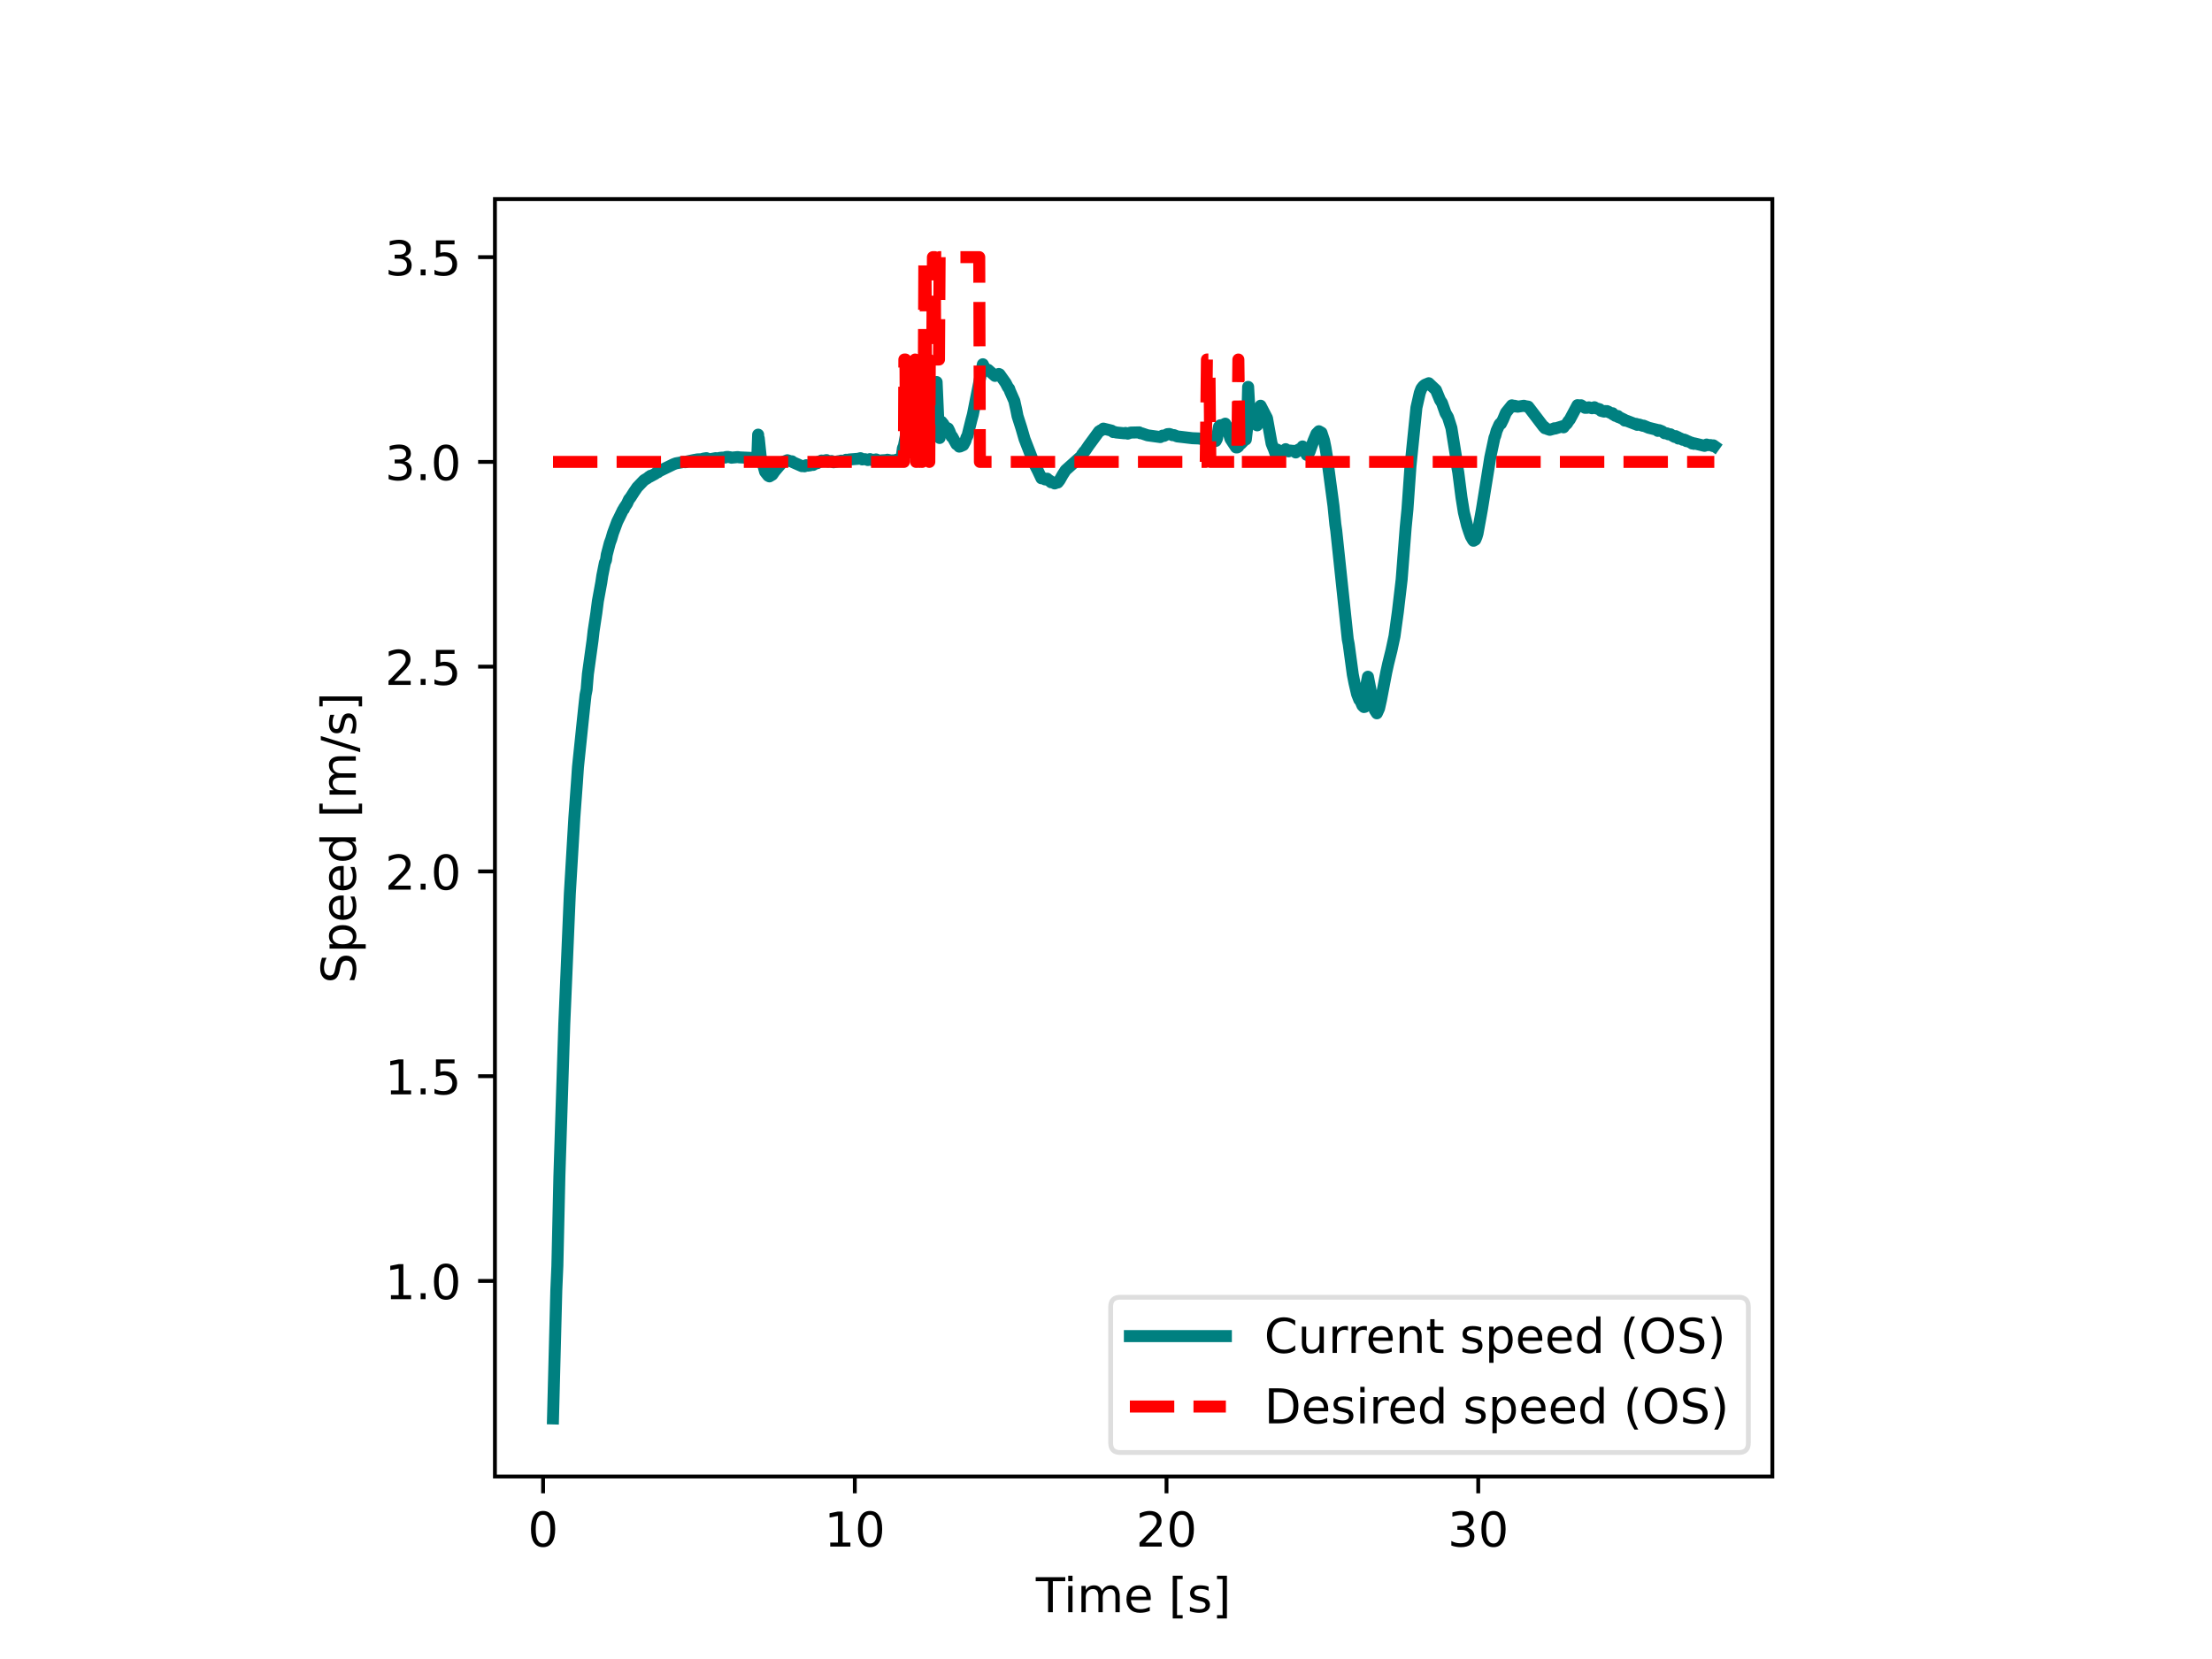 <svg xmlns="http://www.w3.org/2000/svg" xmlns:xlink="http://www.w3.org/1999/xlink" width="614.4" height="460.8" viewBox="0 0 460.8 345.6"><path d="M0 345.6h460.8V0H0z" fill="#fff"/><path d="M103.104 307.584h266.112V41.472H103.104z" fill="#fff"/><path stroke-width=".8" stroke-linejoin="round" fill="none" stroke="#000" d="M113.135 307.584v3.5"/><symbol id="a"><path transform="matrix(.001 0 0 .001 -.066 .013)" d="M318 664c-51 0-89-25-115-75s-38-125-38-225 12-175 38-225 64-75 115-75 89 25 115 75c25 50 38 125 38 225s-13 175-38 225c-26 50-64 75-115 75zm0 78c81 0 143-33 187-97 43-65 65-159 65-281 0-123-22-217-65-281-44-64-106-96-188-96S173 19 130 83 66 241 66 364c0 122 21 216 64 281 43 64 106 97 188 97z"/></symbol><use xlink:href="#a" transform="matrix(10 0 0 -10 110.615 322.308)"/><path stroke-width=".8" stroke-linejoin="round" fill="none" stroke="#000" d="M178.071 307.584v3.5"/><symbol id="b"><path transform="translate(-.11) scale(.001)" d="M124 83h161v556l-175-35v90l174 35h99V83h161V0H124v83z"/></symbol><use xlink:href="#b" transform="matrix(10 0 0 -10 172.812 322.178)"/><use xlink:href="#a" transform="matrix(10 0 0 -10 178.732 322.308)"/><path stroke-width=".8" stroke-linejoin="round" fill="none" stroke="#000" d="M243.008 307.584v3.5"/><symbol id="c"><path transform="translate(-.073) scale(.001)" d="M192 83h344V0H73v83c37 38 88 90 153 156 64 65 105 107 122 126 32 35 54 65 66 90 12 24 19 49 19 73 0 38-14 70-41 94s-62 37-106 37c-31 0-64-6-98-16-34-11-71-27-110-49v100c40 16 77 28 111 36s66 12 95 12c75 0 135-19 180-57s68-88 68-151c0-30-6-59-17-85-11-27-31-59-61-95-8-10-34-37-78-82S271 164 192 83z"/></symbol><use xlink:href="#c" transform="matrix(10 0 0 -10 237.378 322.178)"/><use xlink:href="#a" transform="matrix(10 0 0 -10 243.668 322.308)"/><path stroke-width=".8" stroke-linejoin="round" fill="none" stroke="#000" d="M307.944 307.584v3.5"/><symbol id="d"><path transform="matrix(.001 0 0 .001 -.076 .013)" d="M406 393c47-10 84-31 110-63s40-72 40-118c0-72-25-128-74-167-50-39-120-58-211-58-31 0-63 3-95 9-32 5-66 14-100 26v95c27-16 57-28 90-36 32-8 66-12 102-12 62 0 109 12 141 36s49 60 49 107c0 42-15 76-45 100s-72 37-126 37h-85v81h89c48 0 85 9 111 29 26 19 39 47 39 84s-14 66-40 86c-27 20-65 30-114 30-27 0-56-3-87-9s-65-15-102-27v88c37 10 72 18 105 23 32 5 63 8 93 8 74 0 133-17 177-51s66-80 66-138c0-40-12-74-35-102s-56-48-98-58z"/></symbol><use xlink:href="#d" transform="matrix(10 0 0 -10 302.344 322.308)"/><use xlink:href="#a" transform="matrix(10 0 0 -10 308.604 322.308)"/><symbol id="e"><path transform="translate(.002) scale(.001)" d="M-2 729h616v-83H355V0h-99v646H-2v83z"/></symbol><symbol id="f"><path transform="translate(-.094) scale(.001)" d="M94 547h90V0H94v547zm0 213h90V646H94v114z"/></symbol><symbol id="g"><path transform="translate(-.091) scale(.001)" d="M520 442c22 40 49 69 80 89 31 19 68 29 111 29 56 0 100-20 131-60s47-97 47-170V0h-90v327c0 52-10 91-28 117-19 25-47 38-85 38-47 0-84-16-111-47s-40-73-40-126V0h-90v327c0 52-10 91-28 117-19 25-48 38-86 38-46 0-83-16-110-47s-40-73-40-126V0H91v547h90v-85c20 33 45 58 74 74 28 16 62 24 102 24s73-10 101-30 48-50 62-88z"/></symbol><symbol id="h"><path transform="matrix(.001 0 0 .001 -.055 .013)" d="M562 296v-44H149c4-62 22-110 56-142 33-32 79-48 139-48 34 0 68 4 100 12s65 21 97 39V28c-32-14-65-25-99-31s-69-10-103-10c-88 0-157 25-208 75S55 181 55 268c0 89 24 160 72 213 48 52 114 79 196 79 74 0 132-24 175-71 42-48 64-112 64-193zm-90 26c-1 49-15 88-41 118-27 29-63 44-107 44-50 0-90-15-120-43s-48-68-52-119h320z"/></symbol><symbol id="j"><path transform="matrix(.001 0 0 .001 -.086 .131)" d="M86 760h207v-70H176V-61h117v-70H86v891z"/></symbol><symbol id="k"><path transform="matrix(.001 0 0 .001 -.054 .013)" d="M443 531v-85c-26 12-52 22-79 29-28 6-56 10-85 10-45 0-79-7-101-21s-33-34-33-61c0-21 8-37 24-49s48-24 96-34l31-7c64-14 109-34 136-58 26-25 40-60 40-104 0-51-20-91-60-120-40-30-96-44-166-44-30 0-60 3-92 8S89 8 54 20v93c33-18 66-31 98-39 32-9 64-13 96-13 42 0 75 7 98 21 22 14 34 35 34 62 0 24-9 43-25 56s-52 26-108 38l-31 7c-56 12-97 30-121 54-25 24-37 57-37 100 0 51 18 91 54 119s88 42 156 42c33 0 64-3 94-8 29-5 56-12 81-21z"/></symbol><symbol id="l"><path transform="matrix(.001 0 0 .001 -.097 .131)" d="M304 760v-891H97v70h117v751H97v70h207z"/></symbol><use xlink:href="#e" transform="matrix(10 0 0 -10 215.757 335.85)"/><use xlink:href="#f" transform="matrix(10 0 0 -10 222.53 335.85)"/><use xlink:href="#g" transform="matrix(10 0 0 -10 225.28 335.85)"/><use xlink:href="#h" transform="matrix(10 0 0 -10 234.66 335.98)"/><use xlink:href="#i" transform="matrix(10 0 0 -10 240.26 335.85)"/><use xlink:href="#j" transform="matrix(10 0 0 -10 244.3 337.16)"/><use xlink:href="#k" transform="matrix(10 0 0 -10 247.88 335.98)"/><use xlink:href="#l" transform="matrix(10 0 0 -10 253.52 337.16)"/><path stroke-width=".8" stroke-linejoin="round" fill="none" stroke="#000" d="M103.104 266.84h-3.5"/><symbol id="m"><path transform="translate(-.107) scale(.001)" d="M107 124h103V0H107v124z"/></symbol><use xlink:href="#b" transform="matrix(10 0 0 -10 81.298 270.637)"/><use xlink:href="#m" transform="matrix(10 0 0 -10 87.628 270.637)"/><use xlink:href="#a" transform="matrix(10 0 0 -10 90.398 270.767)"/><path stroke-width=".8" stroke-linejoin="round" fill="none" stroke="#000" d="M103.104 224.185h-3.5"/><symbol id="n"><path transform="matrix(.001 0 0 .001 -.077 .013)" d="M108 729h387v-83H198V467c14 5 29 9 43 11s29 4 43 4c81 0 145-23 193-67 48-45 72-105 72-181 0-79-25-140-74-183S357-13 269-13c-31 0-62 3-94 7-32 5-64 12-98 23v99c29-16 59-28 91-36 31-8 64-11 99-11 56 0 101 14 134 44 32 30 49 70 49 121 0 50-17 90-49 120-33 30-78 45-134 45-26 0-53-3-79-9s-53-15-80-27v366z"/></symbol><use xlink:href="#b" transform="matrix(10 0 0 -10 81.298 227.982)"/><use xlink:href="#m" transform="matrix(10 0 0 -10 87.628 227.982)"/><use xlink:href="#n" transform="matrix(10 0 0 -10 90.508 228.112)"/><path stroke-width=".8" stroke-linejoin="round" fill="none" stroke="#000" d="M103.104 181.531h-3.5"/><use xlink:href="#c" transform="matrix(10 0 0 -10 80.928 185.328)"/><use xlink:href="#m" transform="matrix(10 0 0 -10 87.628 185.328)"/><use xlink:href="#a" transform="matrix(10 0 0 -10 90.398 185.458)"/><path stroke-width=".8" stroke-linejoin="round" fill="none" stroke="#000" d="M103.104 138.877h-3.5"/><use xlink:href="#c" transform="matrix(10 0 0 -10 80.928 142.674)"/><use xlink:href="#m" transform="matrix(10 0 0 -10 87.628 142.674)"/><use xlink:href="#n" transform="matrix(10 0 0 -10 90.508 142.804)"/><path stroke-width=".8" stroke-linejoin="round" fill="none" stroke="#000" d="M103.104 96.222h-3.5"/><use xlink:href="#d" transform="matrix(10 0 0 -10 80.958 100.15)"/><use xlink:href="#m" transform="matrix(10 0 0 -10 87.628 100.02)"/><use xlink:href="#a" transform="matrix(10 0 0 -10 90.398 100.15)"/><path stroke-width=".8" stroke-linejoin="round" fill="none" stroke="#000" d="M103.104 53.568h-3.5"/><use xlink:href="#d" transform="matrix(10 0 0 -10 80.958 57.495)"/><use xlink:href="#m" transform="matrix(10 0 0 -10 87.628 57.365)"/><use xlink:href="#n" transform="matrix(10 0 0 -10 90.508 57.495)"/><symbol id="o"><path transform="matrix(.001 0 0 .001 -.066 .013)" d="M535 705v-96c-38 18-73 31-106 40-34 8-66 13-96 13-54 0-96-11-125-31-29-21-43-51-43-89 0-32 9-57 29-73 19-17 56-30 110-40l60-12c73-14 127-39 162-74 35-36 53-83 53-142 0-71-24-124-71-160-48-36-117-54-208-54-35 0-72 4-111 11S110 16 69 32v102c40-23 79-40 117-51 38-12 76-17 114-17 56 0 99 11 130 33 30 22 46 53 46 95 0 36-11 64-33 84s-58 35-108 45l-60 12c-74 14-127 37-160 69-33 31-49 74-49 130 0 64 22 115 68 152 45 37 108 56 188 56 34 0 68-3 104-9 35-6 71-16 109-28z"/></symbol><symbol id="p"><path transform="matrix(.001 0 0 .001 -.091 .207)" d="M181 82v-289H91v754h90v-83c18 32 42 56 71 72s64 24 104 24c66 0 120-27 162-79 41-53 62-122 62-208s-21-156-62-208c-42-52-96-78-162-78-40 0-75 8-104 23s-53 39-71 72zm306 191c0 66-14 117-41 155-28 38-65 57-112 57-48 0-85-19-112-57-28-38-41-89-41-155s13-118 41-156c27-38 64-56 112-56 47 0 84 18 112 56 27 38 41 90 41 156z"/></symbol><symbol id="q"><path transform="matrix(.001 0 0 .001 -.055 .013)" d="M454 464v296h90V0h-90v82c-19-33-43-57-72-72s-63-23-103-23c-66 0-120 26-162 78S55 187 55 273s20 155 62 208c42 52 96 79 162 79 40 0 74-8 103-24s53-40 72-72zM148 273c0-66 13-118 40-156s64-56 112-56 85 18 113 56c27 38 41 90 41 156s-14 117-41 155c-28 38-65 57-113 57s-85-19-112-57-40-89-40-155z"/></symbol><symbol id="r"><path transform="matrix(.001 0 0 .001 0 .092)" d="M254 729h83L83-92H0l254 821z"/></symbol><use xlink:href="#o" transform="matrix(0 -10 -10 0 74.25 204.212)"/><use xlink:href="#p" transform="matrix(0 -10 -10 0 76.19 197.612)"/><use xlink:href="#h" transform="matrix(0 -10 -10 0 74.25 191.622)"/><use xlink:href="#h" transform="matrix(0 -10 -10 0 74.25 185.472)"/><use xlink:href="#q" transform="matrix(0 -10 -10 0 74.25 179.322)"/><use xlink:href="#i" transform="matrix(0 -10 -10 0 74.12 173.522)"/><use xlink:href="#j" transform="matrix(0 -10 -10 0 75.43 169.482)"/><use xlink:href="#g" transform="matrix(0 -10 -10 0 74.12 165.532)"/><use xlink:href="#r" transform="matrix(0 -10 -10 0 75.04 156.702)"/><use xlink:href="#k" transform="matrix(0 -10 -10 0 74.25 152.792)"/><use xlink:href="#l" transform="matrix(0 -10 -10 0 75.43 147.152)"/><clipPath id="s"><path transform="matrix(1 0 0 -1 0 345.6)" d="M103.104 38.016h266.112v266.112H103.104z"/></clipPath><g clip-path="url(#s)"><path stroke-width="2.5" stroke-linecap="square" stroke-linejoin="round" fill="none" stroke="teal" d="m115.2 295.488.688-26.644.221-5.127.422-18.693 1.02-31.672 1.156-27.195.941-15.837.533-7.267.22-3.248.948-9.152.377-3.567.253-2.307.221-1.104.266-3.246.974-7.04.215-1.919.571-3.767.325-2.5.708-3.864.214-1.428.532-2.662.234-.552.156-1.133.636-2.437.312-.843.357-1.232.89-2.399.39-.778.785-1.625.202-.188.045-.23.61-.908.202-.454.214-.454.299-.36.785-1.23.273-.388.35-.52 1.43-1.49.7-.418.351-.295.202-.032.09-.162.078.065.897-.484.39-.327h.188l.207-.195 3.02-1.463.513-.195 1.695-.296.233.062.416-.16 1.546-.326.26-.032.253-.065.649-.03.24.032.422-.167.637-.097.513.262 1.422-.26.272.065.63-.133.293-.032.779-.03.156-.1.357-.033.65.099.129.067 1.325-.131.337.061 3.728.169.182-4.903.039 1.687.09-.942.403 3.86.52 1.717.402 1.432.643.813.26.13.597-.352.448-.65.786-.937.903-1.04 1.006-.386.656.224h.292l.22.195 1.839.81.402-.03.143.065.214-.13.163-.097.266.097.52-.067.324-.095h.338l.208-.13.39-.291.272.061.253-.188.137-.165h.396l.065-.195.052.064.272-.032.338-.032.383-.095.175.192.137.097.74-.097.292.191.137.071.876-.198.448-.065.221-.069.54.036.265-.098h.163l.084-.13.15.13.415-.166.234-.027 1.675-.134.526-.131.26.195.11.064.403-.068.39.068.26.063.116.066.442-.196.214.13.396.132.156-.132.084.13.163-.13.136.065.123-.13.767.32.402-.126 1.04-.065.136-.063.915.192.221-.065.695.068.084-.195.273.061.448-.194.162.129.137-.129.311-2.304.202-.426.448-2.378.266-5.906.383 7.127.766-7.866.397-1.088.487-2.7.123 1.926.28 2.31.123 2.69.35-5.21.195-2.293.11.569.332 1.077.233.773.474-1.93.221-.378.435 1.216.266.878.156-.037.163.24.46-1.654.15-.69.494 11.264.13.39.415-3.363.117.335.188.035.292.496.202.36.208.145.123-.092.22.102.273.545.455 1.177.13-.03.39.726.493.873.136.003.435.489.104-.109.091.074.656-.285.429-.793.246-.817.202-.317.818-3.302.305-1.133.383-1.942 1.695-8.531.5 1.004.104-.097.143.136.338.106 1.448 1.276.26-.152.532-.248.156.068 1.266 1.789.5.962.234.247.175.503.903 2.046.409 1.84.26 1.319.798 2.49.663 2.288 1.642 4.228.163.234.318.868.65 1.273.746 1.579.357-.073.39.3.188-.132.13.066.123-.088.11.222.111-.028.169.23.156-.01.266.335.5.026.253.22.48-.183.176-.016.37-.474.65-1.147.604-.938 3.104-2.777.194-.205.189-.379.214-.173.13-.291.214-.183.331-.489.474-.696.955-1.295 1.169-1.607.156-.04.162-.165.195-.033.383-.334 1.714.422.344.299.215-.035.402.122 1.734.172.201-.077.461.148.585-.22 1.812-.043.233.179.234.005 1.28.43 2.649.365.467-.304.306.053.694-.358.422-.033.3.097.324.144.337-.005.656.266 3.182.375 1.357.054.689.132.48.004.487.184.26-.07.253.154.461-.03.877.143.247-.479.435-2.522.24-.255.552-.08.5-.264.318.554.766 2.617.5.767.676 1.01.227-.002.24-.174.273-.46.26-.117.792-.817.234-.082.253-2.158.227-8.797.286 5.133.247 1.69.253-.196.877.171.22 1.206.221-1.027.487-3.06 1.338 2.588.961 5.306.526 1.291.494 1.39.188-1.414.22.46 1.189-.265.318-.303.591.459.286-.175.571.073.234-.007.41.338.635-.627.572.234.214-.861.468.763.396.984.26-.083.324-.53.357-1.016.474-1.297.617-1.468.507-.522.539.298.532 1.617.312 1.548.28 1.775 1.376 10.315.39 3.88.181 1.22 2.403 22.695.195 1.007.85 6.295.345 1.774.545 2.323.468 1.196.207.164.442 1.038.312.307.194-.04.189-3.898.46-2.371.793 4.064.253.494.221.691.175 1.723.416.648.455-1.008.415-1.844 1.091-5.702.396-1.797.688-2.777.63-2.945.695-5.043.792-6.74.838-10.826.37-3.795.624-8.939 1.246-12.266.702-3.08.33-.877.384-.502.338-.284.818-.34 1.493 1.412.864 2.098.383.575.753 2.13.507.864.714 2.25.974 6.073.28 2.198.175.957.669 5.226.5 3.115.675 2.76.442 1.338.337.92.448.776.104.121.377-.214.253-.602.208-.69.682-3.733.234-1.31 1.74-10.825.876-4.106.17-.396.272-1.023.597-1.34.182-.216.124.092.454-.913.585-1.4 1.233-1.533.156.1.325-.02.143.155.156-.098.415.151 1.305-.2.3.085.616.102.214.271 3.013 3.958.124-.017.13.284.117-.043.285.17.604.206.682-.19.266-.13.143.06 1.61-.496.17.234.298-.418.422-.37.273-.47.299-.346 1.61-3.01.175.098.13-.077.28.097.162-.094.83.532.436-.006.331-.104.494.138.195.059.493-.21.182.17.928.26.28.322.63.159.136-.02.09-.098.066.09.292-.083.162.146.098-.04.363.224.494.173.065-.05.078.241.363.133.124.154.428.09.04.09.07-.13.098.216.266.075 1 .486.059.168.383.031 1.818.704.169-.05.214.204.416-.058.5.164.266.094.13-.037.24.09.825.35 1.792.443.137.212.272-.15.65.256.493.39.474.019.344.204.41-.007.46.324.403.223.214-.163.182.158.117.107.136-.064.137.3.13-.15.552.257.214.147.273-.04.24.096.15.053.13.181.142-.032.28.106.421.198.24.048.092.167.142-.086.221.158.13-.086 2.084.505.28-.177.156-.093.084.128.708-.022.188.04.312.156.117-.136.188.133"/></g><clipPath id="t"><path transform="matrix(1 0 0 -1 0 345.6)" d="M103.104 38.016h266.112v266.112H103.104z"/></clipPath><g clip-path="url(#t)"><path stroke-width="2.5" stroke-dasharray="9.25,4" stroke-linejoin="round" fill="none" stroke="red" d="M115.2 96.222h73.099l.097-21.327h.227l.124 21.327h1.669l.227-21.327.188 21.327h.215l.123-21.327h.28l.123 21.327.13-21.327h.123l.188 21.327h.104l.11-21.327h.234l.098-21.327h.233l.104 21.327h.591l.104 21.327.104-21.327h.493l.156-21.327h.383l.11 21.327h.774l.13-21.327h8.253l.136 42.654h47.047l.246-21.327h.513l.202 21.327h5.597l.24-21.327.273 21.327h98.872"/></g><path stroke-width=".8" stroke-linecap="square" stroke-miterlimit="10" fill="none" stroke="#000" d="M103.104 307.584V41.472M369.216 307.584V41.472M103.104 307.584h266.112M103.104 41.472h266.112"/><path d="M233.372 302.584h128.844c1.333 0 2-.667 2-2V272.24c0-1.333-.667-2-2-2H233.372c-1.333 0-2 .667-2 2v28.344c0 1.333.667 2 2 2z" fill="#fff" fill-opacity=".8"/><path stroke-miterlimit="10" fill="none" stroke="#d5d6d5" stroke-opacity=".8" d="M233.372 302.584h128.844c1.333 0 2-.667 2-2V272.24c0-1.333-.667-2-2-2H233.372c-1.333 0-2 .667-2 2v28.344c0 1.333.667 2 2 2z"/><path stroke-width="2.5" stroke-linecap="square" stroke-linejoin="round" fill="none" stroke="teal" d="M235.372 278.334h20"/><symbol id="u"><path transform="matrix(.001 0 0 .001 -.056 .013)" d="M644 673V569c-34 30-69 53-107 69-38 15-77 23-119 23-84 0-148-26-192-77s-66-124-66-220 22-170 66-221 108-76 192-76c42 0 81 7 119 23 38 15 73 38 107 69V56c-35-24-72-41-110-52s-79-17-122-17C302-13 215 20 151 87S56 246 56 364c0 117 31 209 95 277 64 67 151 101 261 101 44 0 85-6 123-17 38-12 75-29 109-52z"/></symbol><symbol id="v"><path transform="matrix(.001 0 0 .001 -.085 .013)" d="M85 216v331h90V219c0-52 10-90 30-116s50-39 91-39c48 0 87 15 115 46s42 73 42 127v310h90V0h-90v84c-22-34-48-58-76-74-29-15-62-23-100-23-63 0-111 19-143 58-33 38-49 95-49 171zm226 344z"/></symbol><symbol id="w"><path transform="translate(-.091) scale(.001)" d="M411 463c-10 6-21 10-33 13-12 2-25 4-39 4-51 0-90-17-117-50-28-33-41-80-41-142V0H91v547h90v-85c18 33 43 58 73 74s67 24 111 24c6 0 13-1 21-1 7-1 15-2 25-4v-92z"/></symbol><symbol id="x"><path transform="translate(-.091) scale(.001)" d="M549 330V0h-90v327c0 52-11 90-31 116s-50 39-90 39c-49 0-87-16-115-47s-42-73-42-126V0H91v547h90v-85c21 32 46 57 76 73 29 16 63 25 101 25 62 0 110-20 142-59s49-96 49-171z"/></symbol><symbol id="y"><path transform="translate(-.027) scale(.001)" d="M183 702V547h185v-70H183V180c0-45 6-74 18-86 12-13 37-19 75-19h92V0h-92c-70 0-118 13-144 39s-39 73-39 141v297H27v70h66v155h90z"/></symbol><symbol id="z"><path transform="matrix(.001 0 0 .001 -.086 .131)" d="M310 759c-44-76-76-150-97-223-22-73-32-147-32-222 0-76 10-150 32-223 21-74 53-147 97-222h-78C183-54 146 20 122 94S86 241 86 314c0 72 12 145 36 219s60 149 110 226h78z"/></symbol><symbol id="A"><path transform="matrix(.001 0 0 .001 -.056 .013)" d="M394 662c-72 0-129-27-171-80-42-54-63-126-63-218s21-165 63-218c42-54 99-80 171-80 71 0 128 26 170 80 42 53 63 126 63 218s-21 164-63 218c-42 53-99 80-170 80zm0 80c102 0 183-35 245-103 61-68 92-160 92-275 0-116-31-207-92-275C577 21 496-13 394-13 291-13 209 21 148 89c-62 68-92 159-92 275 0 115 30 207 92 275 61 68 143 103 246 103z"/></symbol><symbol id="B"><path transform="matrix(.001 0 0 .001 -.08 .131)" d="M80 759h78c48-77 85-152 109-226s37-147 37-219c0-73-13-146-37-220S206-54 158-131H80c43 75 75 148 97 222 21 73 32 147 32 223 0 75-11 149-32 222-22 73-54 147-97 223z"/></symbol><use xlink:href="#u" transform="matrix(10 0 0 -10 263.932 281.964)"/><use xlink:href="#v" transform="matrix(10 0 0 -10 271.202 281.964)"/><use xlink:href="#w" transform="matrix(10 0 0 -10 277.602 281.834)"/><use xlink:href="#w" transform="matrix(10 0 0 -10 281.54 281.834)"/><use xlink:href="#h" transform="matrix(10 0 0 -10 285.072 281.964)"/><use xlink:href="#x" transform="matrix(10 0 0 -10 291.582 281.834)"/><use xlink:href="#y" transform="matrix(10 0 0 -10 297.282 281.834)"/><use xlink:href="#i" transform="matrix(10 0 0 -10 300.932 281.834)"/><use xlink:href="#k" transform="matrix(10 0 0 -10 304.652 281.964)"/><use xlink:href="#p" transform="matrix(10 0 0 -10 310.232 283.904)"/><use xlink:href="#h" transform="matrix(10 0 0 -10 316.222 281.964)"/><use xlink:href="#h" transform="matrix(10 0 0 -10 322.372 281.964)"/><use xlink:href="#q" transform="matrix(10 0 0 -10 328.522 281.964)"/><use xlink:href="#i" transform="matrix(10 0 0 -10 334.322 281.834)"/><use xlink:href="#z" transform="matrix(10 0 0 -10 338.362 283.144)"/><use xlink:href="#A" transform="matrix(10 0 0 -10 341.962 281.964)"/><use xlink:href="#o" transform="matrix(10 0 0 -10 349.932 281.964)"/><use xlink:href="#B" transform="matrix(10 0 0 -10 356.422 283.144)"/><path stroke-width="2.5" stroke-dasharray="9.25,4" stroke-linejoin="round" fill="none" stroke="red" d="M235.372 293.006h20"/><symbol id="C"><path transform="translate(-.098) scale(.001)" d="M197 648V81h119c100 0 174 22 221 68 46 46 70 118 70 216s-24 169-70 215c-47 45-121 68-221 68H197zm-99 81h203c141 0 245-30 311-88 66-59 99-151 99-276 0-126-34-218-100-277S441 0 301 0H98v729z"/></symbol><use xlink:href="#C" transform="matrix(10 0 0 -10 264.352 296.506)"/><use xlink:href="#h" transform="matrix(10 0 0 -10 271.622 296.636)"/><use xlink:href="#k" transform="matrix(10 0 0 -10 277.762 296.636)"/><use xlink:href="#f" transform="matrix(10 0 0 -10 283.372 296.506)"/><use xlink:href="#w" transform="matrix(10 0 0 -10 286.122 296.506)"/><use xlink:href="#h" transform="matrix(10 0 0 -10 289.654 296.636)"/><use xlink:href="#q" transform="matrix(10 0 0 -10 295.803 296.636)"/><use xlink:href="#i" transform="matrix(10 0 0 -10 301.604 296.506)"/><use xlink:href="#k" transform="matrix(10 0 0 -10 305.324 296.636)"/><use xlink:href="#p" transform="matrix(10 0 0 -10 310.904 298.576)"/><use xlink:href="#h" transform="matrix(10 0 0 -10 316.894 296.636)"/><use xlink:href="#h" transform="matrix(10 0 0 -10 323.043 296.636)"/><use xlink:href="#q" transform="matrix(10 0 0 -10 329.193 296.636)"/><use xlink:href="#i" transform="matrix(10 0 0 -10 334.993 296.506)"/><use xlink:href="#z" transform="matrix(10 0 0 -10 339.034 297.816)"/><use xlink:href="#A" transform="matrix(10 0 0 -10 342.634 296.636)"/><use xlink:href="#o" transform="matrix(10 0 0 -10 350.604 296.636)"/><use xlink:href="#B" transform="matrix(10 0 0 -10 357.094 297.816)"/></svg>